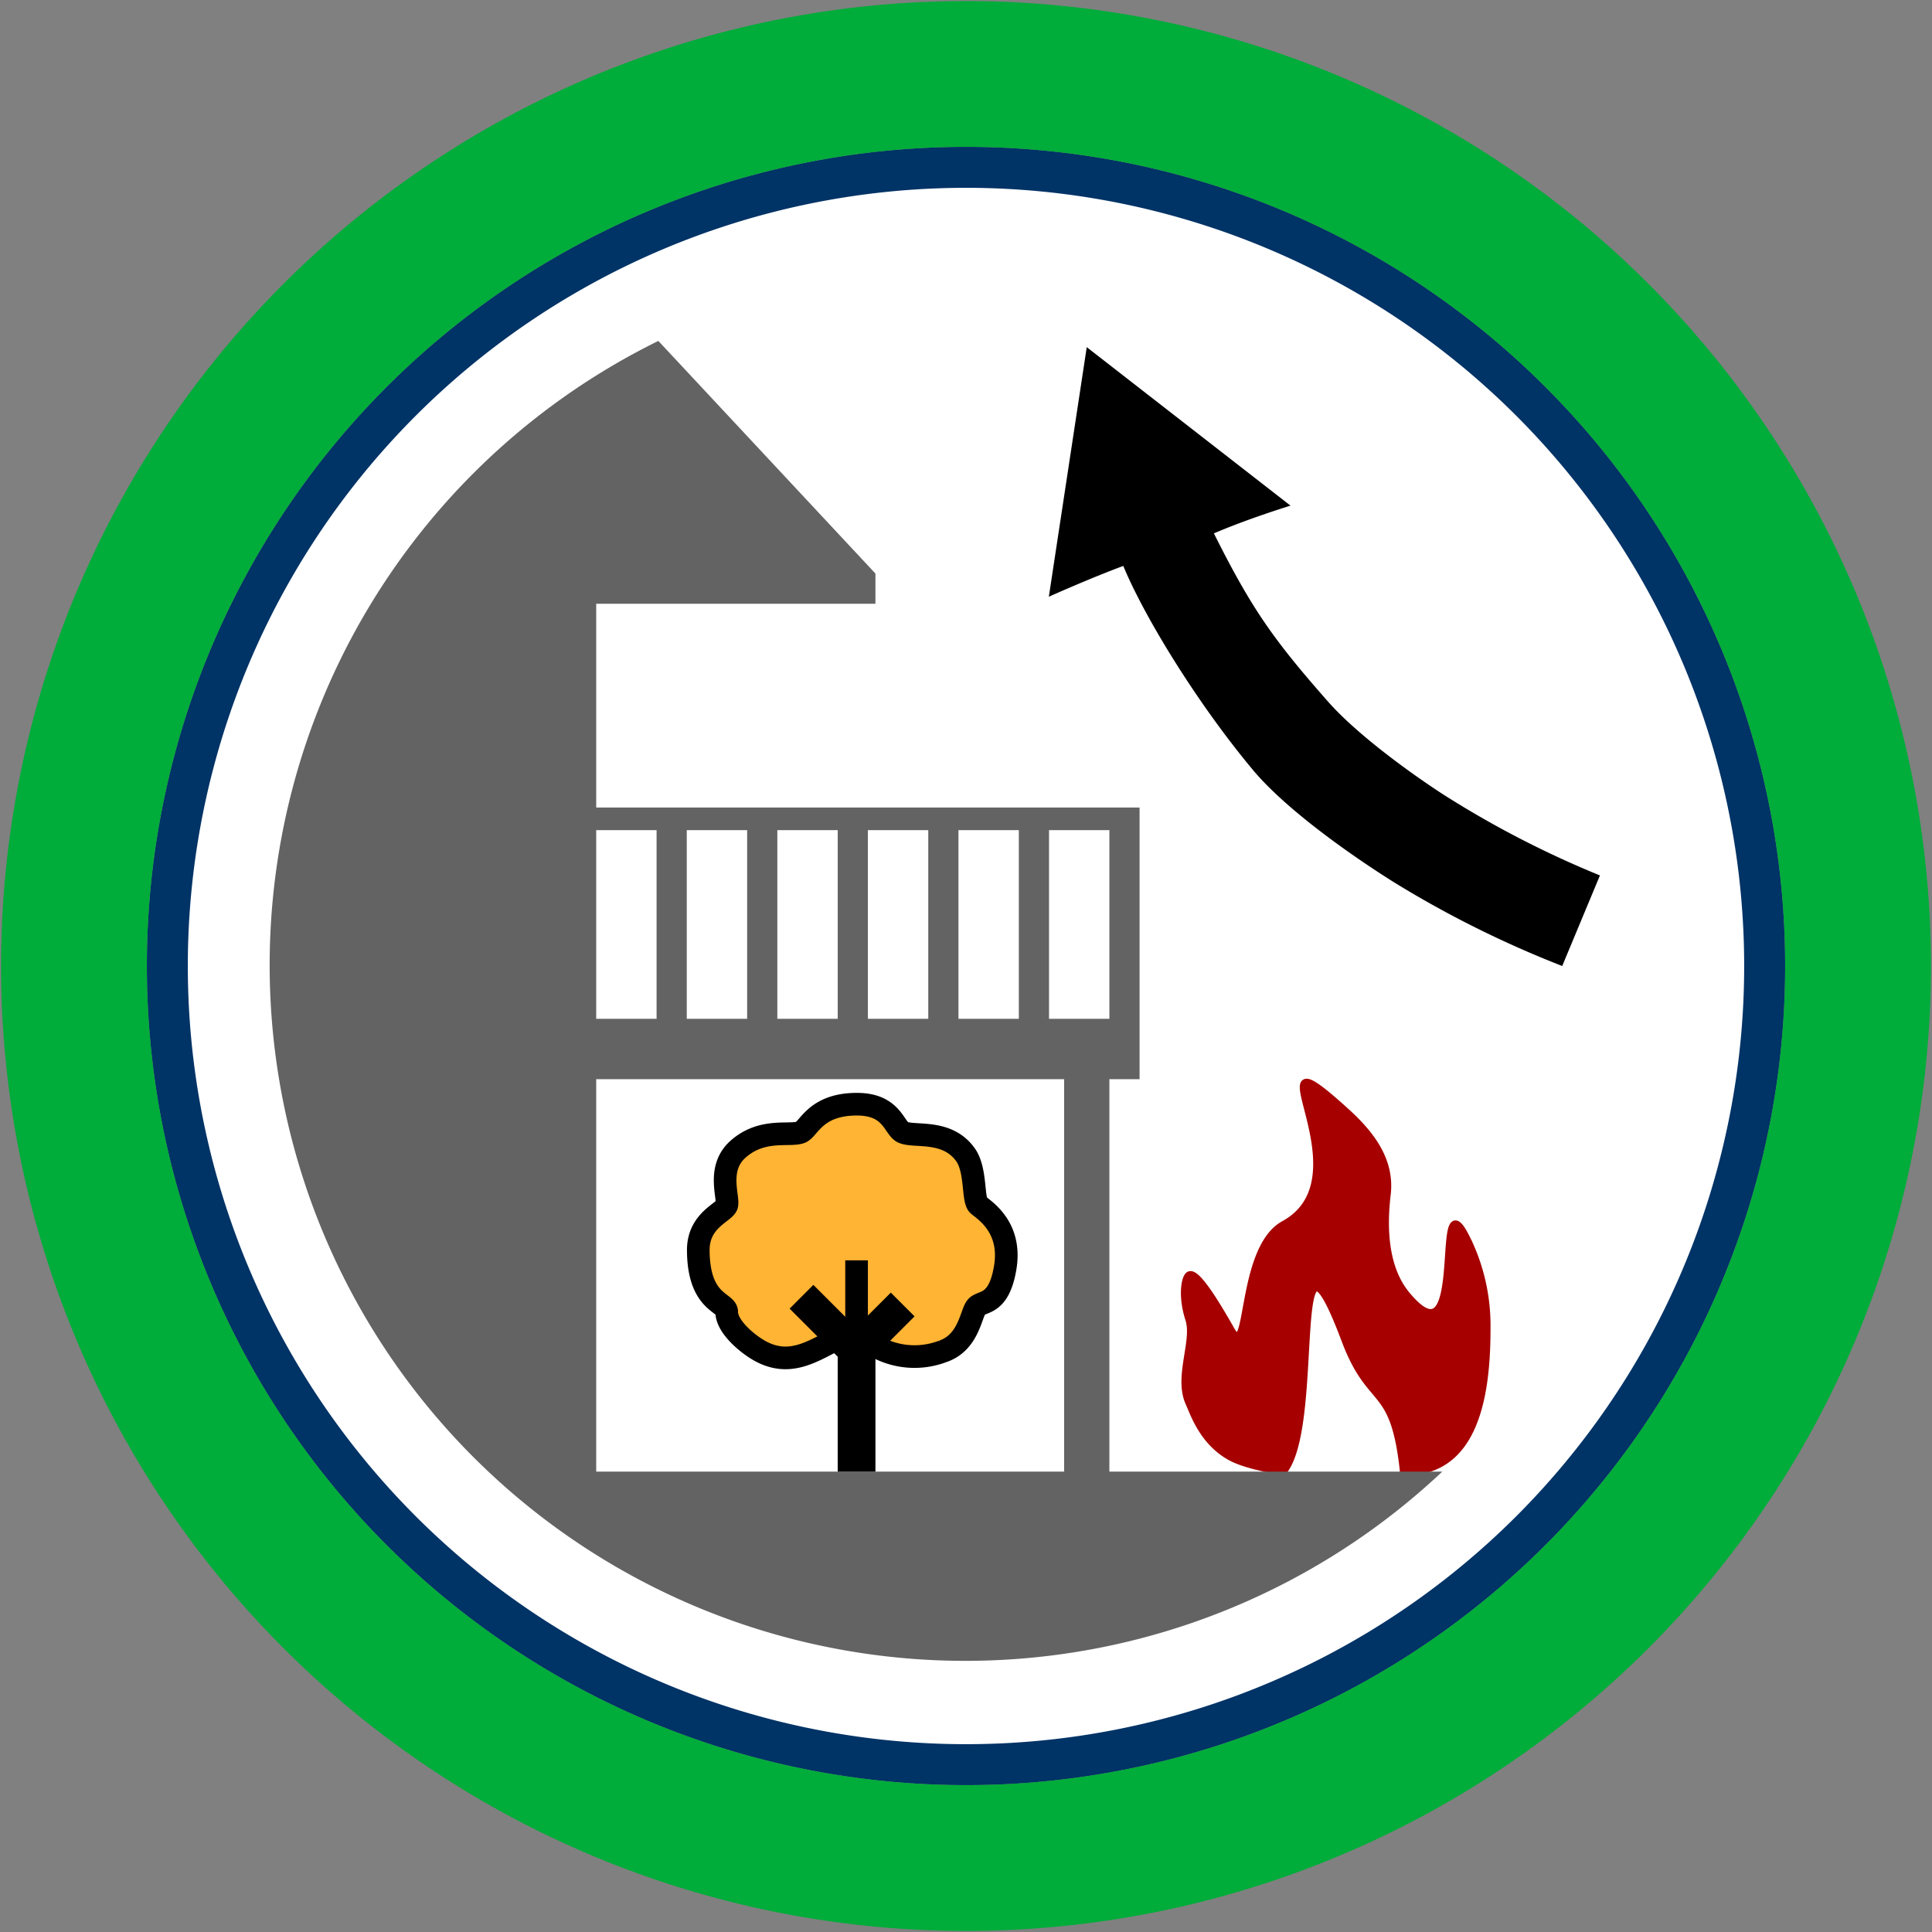 <svg id="Bands" xmlns="http://www.w3.org/2000/svg" width="256" height="256" viewBox="0 0 256 256">
  <rect x="0" y="0" width="256" height="256" fill="#808080" stroke="none"/>
  <defs>
    <style>
      .cls-1 {
        fill: #fff;
      }

      .cls-2 {
        fill: #036;
      }

      .cls-2, .cls-3, .cls-4, .cls-5, .cls-6, .cls-7 {
        fill-rule: evenodd;
      }

      .cls-3 {
        fill: #00ac3a;
      }

      .cls-4 {
        fill: #a60000;
        stroke: #a60000;
        stroke-width: 1px;
      }

      .cls-5 {
        fill: #636363;
      }

      .cls-6 {
        fill: #ffb433;
        stroke: #000;
        stroke-width: 3px;
      }
    </style>
  </defs>
  <circle id="BG" class="cls-1" cx="128" cy="128" r="105.281"/>
  <path id="OuterBand" class="cls-2" d="M128,19.46A108.54,108.54,0,1,1,19.46,128,108.54,108.54,0,0,1,128,19.46Zm0,5.427A103.113,103.113,0,1,1,24.887,128,103.113,103.113,0,0,1,128,24.887Z"/>
  <path id="ColorBand_GREEN" data-name="ColorBand GREEN" class="cls-3" d="M128,0.14A127.86,127.86,0,1,1,.14,128,127.86,127.86,0,0,1,128,.14Zm0,19.32A108.54,108.54,0,1,1,19.46,128,108.54,108.54,0,0,1,128,19.46Z"/>
  <g id="Group_8_copy_14" data-name="Group 8 copy 14">
    <path id="fire_copy_10" data-name="fire copy 10" class="cls-4" d="M178.259,147.239c3.16,2.864,6.073,6.36,5.518,11.035-1.077,9.055,1.846,12.493,2.984,13.774,8.2,9.241,2.783-18.67,8.05-6.877A26.061,26.061,0,0,1,197,176c0.027,10.313-2.2,19.14-11,19-1.267-11.931-4.308-8.293-7.741-17.415C170.38,156.657,175.2,188.851,170,195c-2.124-.428-5.162-0.968-7-2-3.616-2.032-4.788-5.718-5.431-7.139-1.541-3.406.92-8.185,0-11.035-1.034-3.2-.508-5.668.047-5.874,0.695-.259,2.288,1.627,5.47,7.254,2.636,4.662,1.137-10.706,7.053-13.946C181.863,155.841,164.7,134.952,178.259,147.239Z"/>
    <path id="House_copy_33" data-name="House copy 33" class="cls-5" d="M191.106,195A92.179,92.179,0,1,1,87.235,45.174L116,76v4H79v27h72v36h-4v52h44.106ZM79,195h62V143H79v52Zm8-85H79v25h8V110Zm12,0H91v25h8V110Zm12,0h-8v25h8V110Zm12,0h-8v25h8V110Zm12,0h-8v25h8V110Zm12,0h-8v25h8V110Z"/>
    <path id="Tree_Small_copy" data-name="Tree Small copy" class="cls-6" d="M97.8,152.268c3.211-2.839,6.808-1.675,8.287-2.233,1.1-.416,1.956-3.758,7.533-3.722,4.614,0.029,4.837,3.19,6.027,3.722,1.551,0.692,5.839-.454,8.286,2.977,1.445,2.025.935,5.936,1.685,6.643,0.654,0.616,4.467,2.808,3.589,8.243-0.816,5.042-2.982,4.452-3.767,5.211-0.8.777-.971,4.751-4.52,5.954a10.5,10.5,0,0,1-9.04-.744c-1.784-1.059-3.49-1.656-5.273-.745-3.085,1.578-6.031,3.5-9.793,1.489-1.788-.954-4.535-3.3-4.52-5.21,0.01-1.345-3.736-1.134-3.767-8.188-0.018-4,3.468-5.014,3.767-5.954C96.619,158.7,94.909,154.828,97.8,152.268ZM106.75,173.4l1.026-1.026,5.13,5.13-1.026,1.026Zm11.287,0,1.026,1.026-5.131,5.13-1.026-1.026Z"/>
    <path class="cls-7" d="M111,176h5v19h-5V176Zm1-9h3v11h-3V167Z"/>
    <path id="arrow_copy_7" data-name="arrow copy 7" class="cls-7" d="M207,128l5-12a130.4,130.4,0,0,1-20.667-10.668C186.319,102.085,179.6,97.082,176,93c-7.268-8.248-10.152-12.325-15.152-22.325C165.514,68.675,171,67,171,67L144,46l-5.023,33.071s5.363-2.415,9.863-4.082C151.673,81.823,158.66,93.2,166,102c4.163,4.994,12.351,10.911,18.7,14.9A138.637,138.637,0,0,0,207,128Z"/>
  </g>
</svg>
